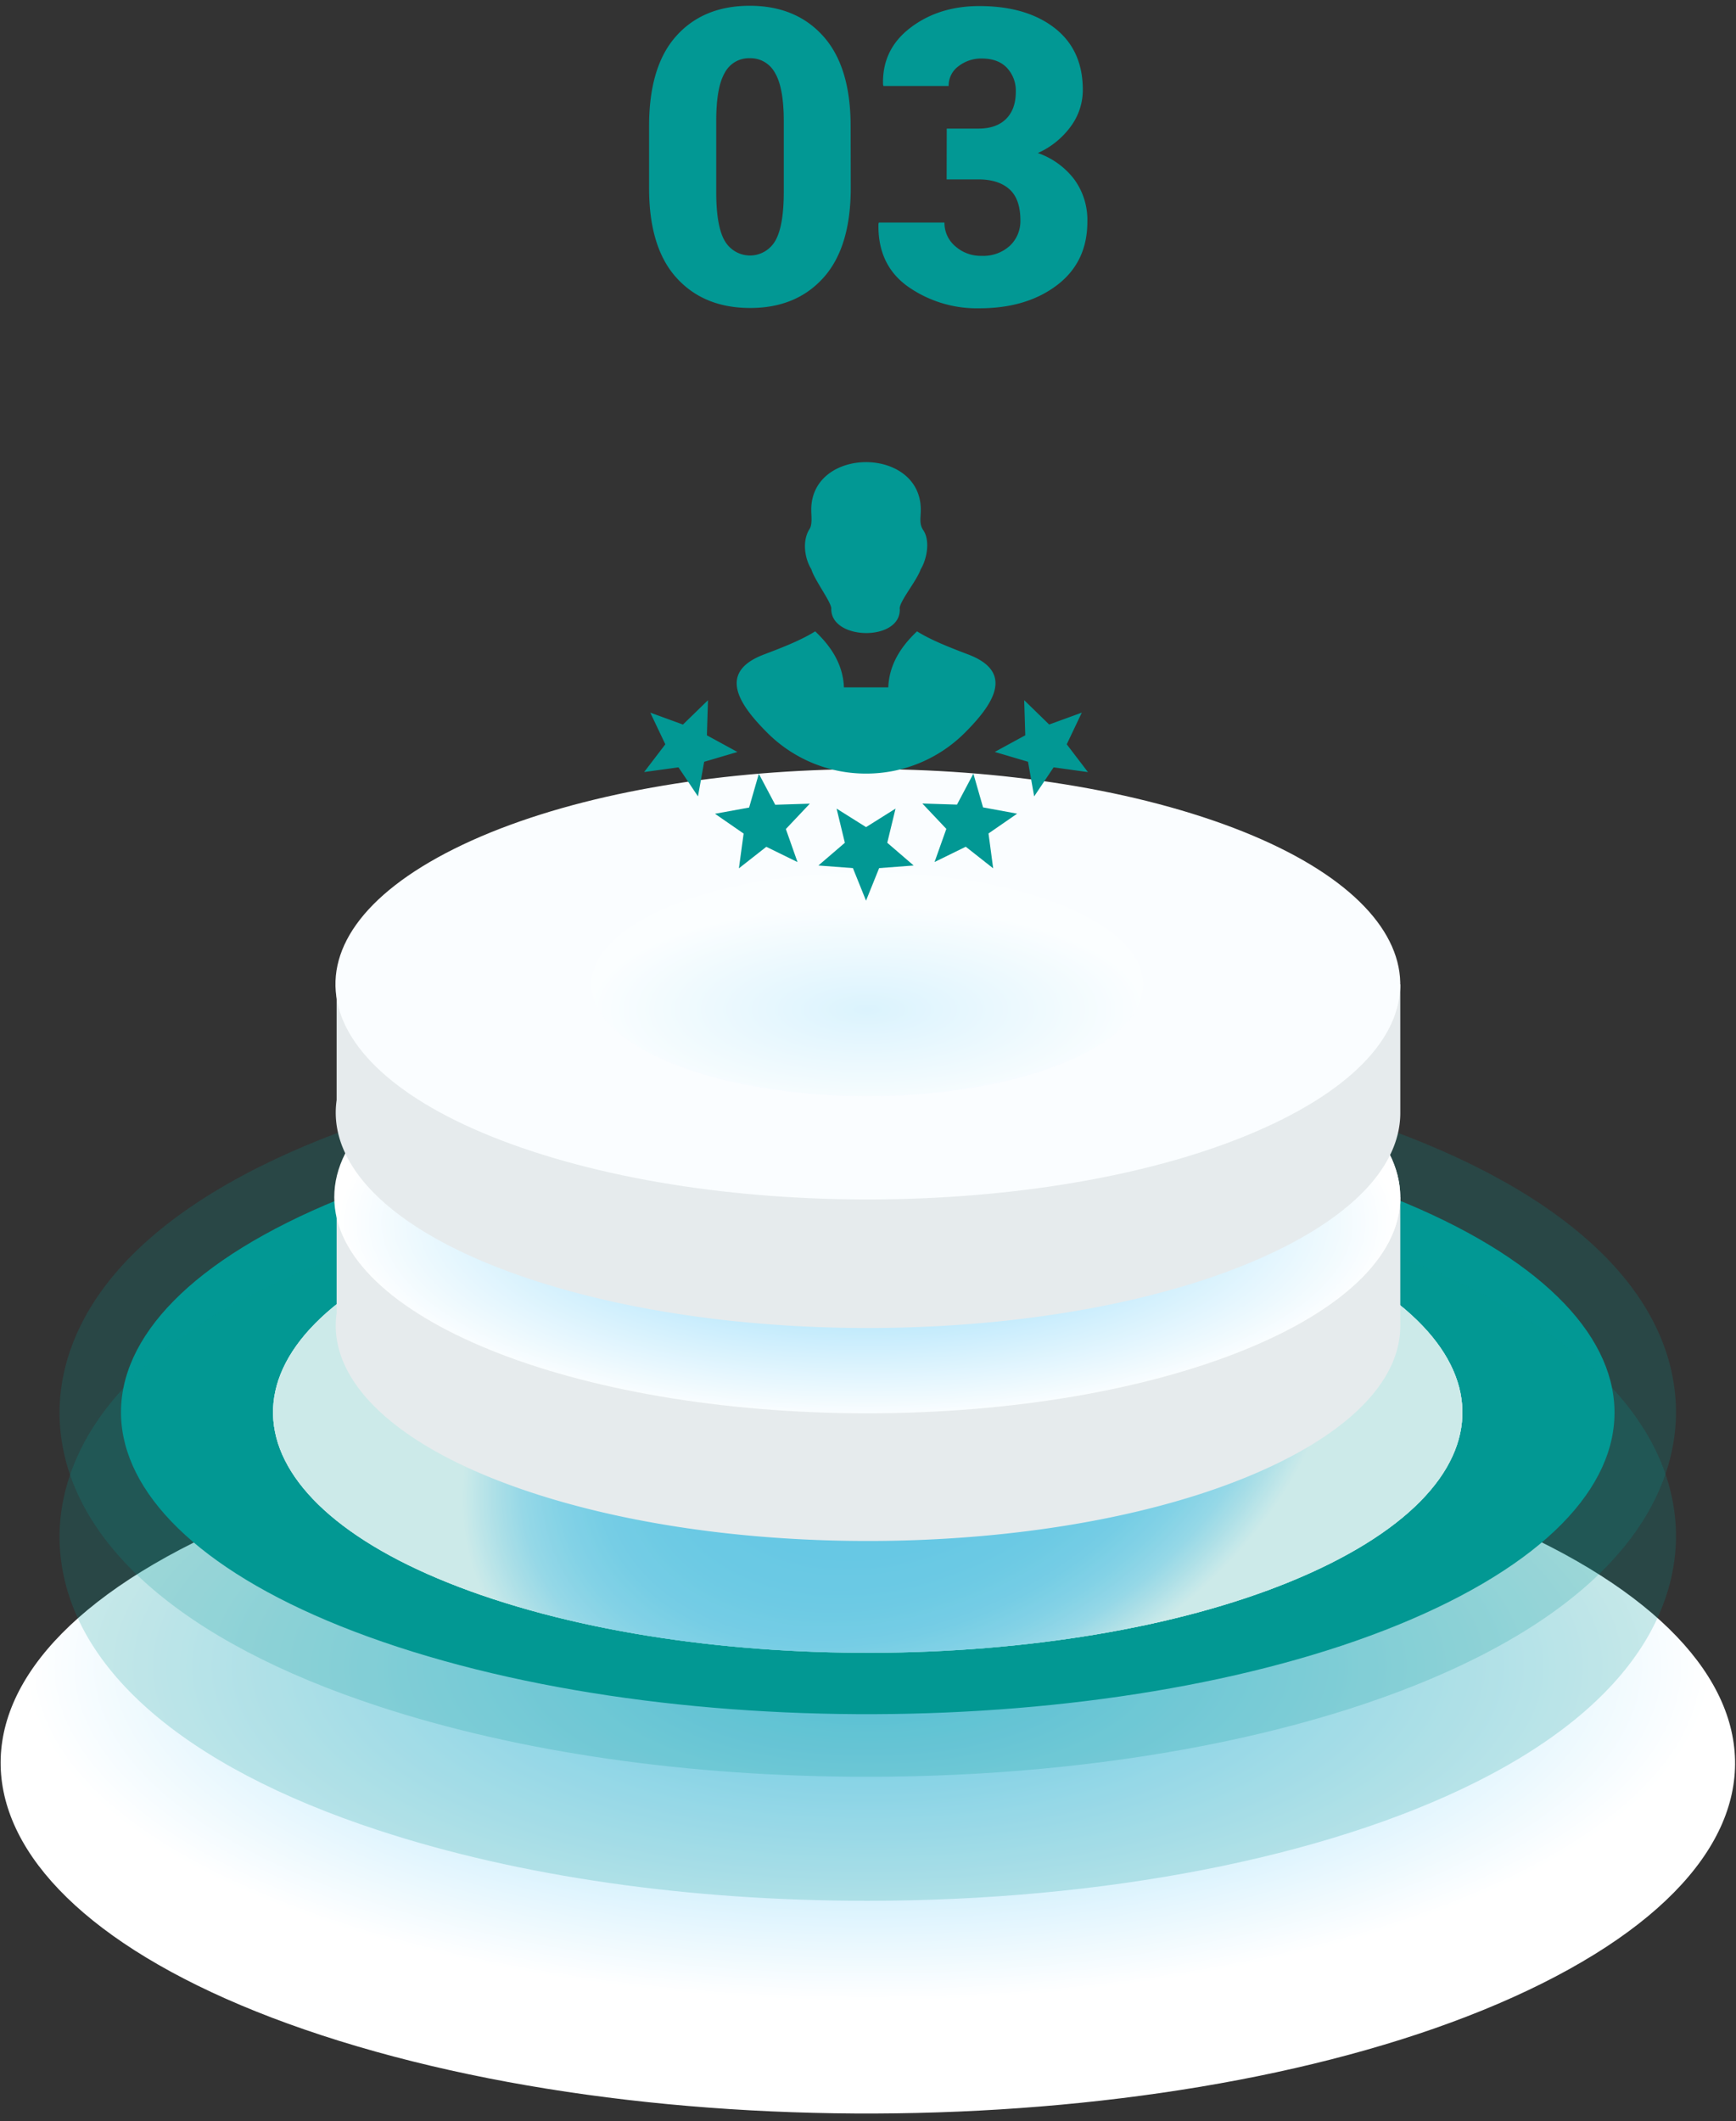 <svg width="221" height="270" fill="none" xmlns="http://www.w3.org/2000/svg"><rect width="100%" height="100%" fill="#333333" stroke="none"/><path style="mix-blend-mode:multiply" d="M179.956 189.743c47.385 15.502 54.691 43.595 16.318 62.741-38.373 19.146-107.887 22.1-155.268 6.597-47.38-15.502-54.691-43.599-16.322-62.745 38.37-19.146 107.891-22.1 155.272-6.593Z" fill="url(#a)"/><path d="M110.427 226.159c-22.79 0-44.286-3.096-62.17-8.946-25.134-8.225-39.559-20.922-40.622-35.761-.52-7.307 2.098-21.308 25.514-32.993 19.172-9.569 47.38-15.059 77.389-15.059 22.786 0 44.285 3.096 62.149 8.947 25.13 8.224 39.555 20.926 40.618 35.765.524 7.303-2.093 21.307-25.51 32.993-19.156 9.564-47.36 15.054-77.368 15.054Z" fill="#029894" style="mix-blend-mode:multiply" opacity=".2"/><path d="M170.299 149.932c40.798 13.35 47.086 37.533 14.049 54.019-33.037 16.486-92.889 19.03-133.703 5.681-40.815-13.349-47.087-37.537-14.053-54.023 33.033-16.486 92.893-19.026 133.707-5.677Z" fill="#029894" style="mix-blend-mode:multiply"/><g style="mix-blend-mode:multiply"><path d="M158.106 156.008c32.493 10.631 37.502 29.877 11.191 43.027-26.312 13.149-73.983 15.154-106.472 4.518-32.49-10.635-37.507-29.876-11.191-43.022 26.315-13.146 73.999-15.154 106.472-4.523Z" fill="url(#b)"/><path d="M158.106 156.008c32.493 10.631 37.502 29.877 11.191 43.027-26.312 13.149-73.983 15.154-106.472 4.518-32.49-10.635-37.507-29.876-11.191-43.022 26.315-13.146 73.999-15.154 106.472-4.523Z" fill="url(#c)"/><path d="M158.106 156.008c32.493 10.631 37.502 29.877 11.191 43.027-26.312 13.149-73.983 15.154-106.472 4.518-32.49-10.635-37.507-29.876-11.191-43.022 26.315-13.146 73.999-15.154 106.472-4.523Z" fill="url(#d)"/></g><path d="M110.427 241.944c-22.79 0-44.286-3.091-62.17-8.946-25.134-8.221-39.559-20.922-40.622-35.761-.52-7.303 2.098-21.308 25.514-32.993 19.172-9.569 47.381-15.055 77.389-15.055 22.786 0 44.285 3.092 62.149 8.947 25.13 8.22 39.555 20.922 40.618 35.761.524 7.307-2.093 21.307-25.51 32.992-19.156 9.569-47.36 15.055-77.368 15.055Z" fill="#029894" style="mix-blend-mode:multiply" opacity=".2"/><path d="M178.26 152.393h-13.42a70.832 70.832 0 0 0-11.706-4.918c-29.088-9.519-71.766-7.705-95.326 4.046-.572.287-1.112.577-1.635.872H42.855v14.739c-1.226 8.515 7.36 17.133 24.991 22.909 29.088 9.519 71.766 7.706 95.322-4.045 10.173-5.079 15.104-11.179 15.096-17.238l-.004-16.365Z" fill="#E6EBED"/><path d="M153.134 131.11c29.092 9.519 33.577 26.764 10.018 38.516-23.56 11.751-66.239 13.569-95.322 4.05-29.084-9.52-33.578-26.765-10.022-38.521 23.556-11.755 66.238-13.564 95.326-4.045Z" fill="#FAFDFF"/><path style="mix-blend-mode:multiply" d="M110.406 179.892c37.475 0 67.854-12.311 67.854-27.499 0-15.187-30.379-27.498-67.854-27.498-37.474 0-67.853 12.311-67.853 27.498 0 15.188 30.379 27.499 67.853 27.499Z" fill="url(#e)"/><path d="M178.26 125.289h-13.42a70.832 70.832 0 0 0-11.706-4.918c-29.088-9.519-71.766-7.709-95.326 4.046-.572.286-1.112.577-1.635.872H42.855v14.735c-1.226 8.514 7.36 17.133 24.991 22.909 29.088 9.519 71.766 7.706 95.322-4.05 10.173-5.075 15.104-11.175 15.096-17.233l-.004-16.361Z" fill="#E6EBED"/><path d="M153.134 104.001c29.092 9.519 33.577 26.764 10.018 38.52-23.56 11.756-66.239 13.569-95.322 4.05-29.084-9.519-33.578-26.765-10.022-38.52 23.556-11.756 66.238-13.565 95.326-4.05Z" fill="#FAFDFF"/><path style="mix-blend-mode:multiply" opacity=".25" d="M110.407 139.534c19.409 0 35.143-6.378 35.143-14.246 0-7.867-15.734-14.245-35.143-14.245-19.41 0-35.143 6.378-35.143 14.245 0 7.868 15.734 14.246 35.143 14.246Z" fill="url(#f)"/><path d="M108.304 23.897c0 5.049-1.155 8.862-3.467 11.44-2.311 2.579-5.423 3.866-9.335 3.864-3.95 0-7.084-1.288-9.404-3.864-2.32-2.575-3.475-6.389-3.467-11.44v-7.86c0-5.05 1.147-8.863 3.443-11.435C88.369 2.029 91.489.74 95.433.734c3.933 0 7.059 1.294 9.375 3.88 2.317 2.587 3.477 6.395 3.48 11.424l.016 7.86Zm-8.525-8.448c0-2.858-.372-4.912-1.116-6.162a3.57 3.57 0 0 0-1.346-1.4 3.5 3.5 0 0 0-1.868-.476 3.436 3.436 0 0 0-1.864.471 3.505 3.505 0 0 0-1.333 1.405c-.72 1.25-1.078 3.304-1.075 6.162v8.987c0 2.908.362 4.983 1.087 6.225.33.567.8 1.037 1.364 1.363a3.69 3.69 0 0 0 3.7 0 3.76 3.76 0 0 0 1.364-1.363c.722-1.245 1.085-3.32 1.087-6.225V15.45ZM120.525 16.37h4.023c1.535 0 2.715-.415 3.541-1.245.826-.83 1.235-1.993 1.227-3.49a4.217 4.217 0 0 0-1.113-2.98c-.744-.804-1.819-1.207-3.238-1.207a4.695 4.695 0 0 0-2.936.975 3.03 3.03 0 0 0-.939 1.1c-.22.44-.331.927-.324 1.419h-8.3l-.049-.153c-.101-2.98 1.053-5.394 3.463-7.242 2.409-1.847 5.337-2.773 8.783-2.776 3.993 0 7.189.93 9.588 2.789 2.398 1.859 3.596 4.487 3.594 7.884a7.804 7.804 0 0 1-1.558 4.685 10.44 10.44 0 0 1-4.162 3.349 9.942 9.942 0 0 1 4.632 3.352 8.765 8.765 0 0 1 1.668 5.395c0 3.427-1.29 6.12-3.872 8.079-2.581 1.959-5.878 2.938-9.89 2.938a15.272 15.272 0 0 1-9.073-2.76c-2.587-1.842-3.84-4.509-3.758-8l.053-.154h8.349a3.879 3.879 0 0 0 1.378 3.017 4.864 4.864 0 0 0 3.353 1.22 4.989 4.989 0 0 0 3.594-1.282 4.266 4.266 0 0 0 1.014-1.472c.231-.558.343-1.16.327-1.765 0-1.812-.469-3.134-1.406-3.967-.938-.832-2.257-1.247-3.958-1.245h-4.024l.013-6.464Z" fill="#029894"/><g clip-path="url(#g)"><path d="m94.065 110.526 3.49-2.739 3.972 1.945-1.485-4.208 3.053-3.229-4.405.14-2.087-3.943-1.237 4.297-4.345.793 3.646 2.52-.602 4.424Zm16.184 4.115 1.669-4.143 4.396-.332-3.361-2.893 1.053-4.349-3.752 2.357-3.752-2.357 1.053 4.349-3.37 2.893 4.395.332 1.669 4.143ZM97.251 83.308c2.042-.775 4.649-1.764 6.525-2.945 2.151 2.025 3.549 4.33 3.66 7.13h5.646c.11-2.8 1.508-5.105 3.66-7.13 1.876 1.181 4.483 2.165 6.524 2.945 6.014 2.282 3.076 6.448-.432 9.957a17.742 17.742 0 0 1-12.58 5.203 17.73 17.73 0 0 1-12.58-5.203c-3.457-3.457-6.478-7.661-.423-9.957Zm8.575-5.791c.092-.765-2.133-3.663-2.538-5.058-.873-1.4-1.181-3.64-.23-5.124.382-.588.216-1.642.216-2.45 0-8.077 13.946-8.086 13.946 0 0 1.022-.23 1.802.317 2.604.915 1.344.442 3.729-.331 4.98-.492 1.46-2.828 4.227-2.662 5.057.138 4.14-8.75 4.004-8.718-.009Zm32.673 20.76L135.8 94.74l1.917-4.032-4.152 1.512-3.181-3.098.138 4.47-3.886 2.118 4.235 1.251.782 4.41 2.478-3.7 4.368.606Zm-12.065 12.249-.593-4.438 3.646-2.52-4.34-.797-1.233-4.298-2.087 3.943-4.409-.14 3.053 3.229-1.499 4.218 3.972-1.946 3.49 2.749ZM82 98.272l4.373-.602 2.483 3.701.786-4.405 4.234-1.25-3.885-2.12.138-4.47-3.186 3.099-4.161-1.517 1.917 4.032L82 98.272Z" fill="#029894"/></g><defs><radialGradient id="a" cx="0" cy="0" r="1" gradientUnits="userSpaceOnUse" gradientTransform="matrix(107.502 0 0 42.549 110.479 212.119)"><stop stop-color="#7FD4F9"/><stop offset="1" stop-color="#fff"/></radialGradient><radialGradient id="b" cx="0" cy="0" r="1" gradientUnits="userSpaceOnUse" gradientTransform="rotate(-21.812 524.032 -207.274) scale(57.904 39.95)"><stop stop-color="#7FD4F9"/><stop offset=".43" stop-color="#81D5F9"/><stop offset=".58" stop-color="#88D7F9"/><stop offset=".69" stop-color="#93DBFA"/><stop offset=".78" stop-color="#A4E1FB"/><stop offset=".86" stop-color="#BAE8FC"/><stop offset=".92" stop-color="#D6F1FD"/><stop offset=".98" stop-color="#F5FCFF"/><stop offset="1" stop-color="#fff"/></radialGradient><radialGradient id="c" cx="0" cy="0" r="1" gradientUnits="userSpaceOnUse" gradientTransform="rotate(-21.812 524.032 -207.274) scale(57.904 39.95)"><stop stop-color="#80E3C8"/><stop offset=".43" stop-color="#82E3C9"/><stop offset=".58" stop-color="#89E5CC"/><stop offset=".69" stop-color="#94E8D1"/><stop offset=".78" stop-color="#A5EBD8"/><stop offset=".86" stop-color="#BBF0E2"/><stop offset=".93" stop-color="#D7F6ED"/><stop offset=".99" stop-color="#F6FDFB"/><stop offset="1" stop-color="#fff"/></radialGradient><radialGradient id="d" cx="0" cy="0" r="1" gradientUnits="userSpaceOnUse" gradientTransform="rotate(-21.812 524.032 -207.274) scale(57.904 39.95)"><stop stop-color="#7FD4F9"/><stop offset=".43" stop-color="#81D5F9"/><stop offset=".58" stop-color="#88D7F9"/><stop offset=".69" stop-color="#93DBFA"/><stop offset=".78" stop-color="#A4E1FB"/><stop offset=".86" stop-color="#BAE8FC"/><stop offset=".92" stop-color="#D6F1FD"/><stop offset=".98" stop-color="#F5FCFF"/><stop offset="1" stop-color="#fff"/></radialGradient><radialGradient id="e" cx="0" cy="0" r="1" gradientUnits="userSpaceOnUse" gradientTransform="matrix(67.645 0 0 25.4 110.406 155.642)"><stop stop-color="#7FD4F9"/><stop offset="1" stop-color="#fff"/></radialGradient><radialGradient id="f" cx="0" cy="0" r="1" gradientUnits="userSpaceOnUse" gradientTransform="matrix(35.037 0 0 13.156 110.407 128.5)"><stop stop-color="#7FD4F9"/><stop offset="1" stop-color="#fff"/></radialGradient><clipPath id="g"><path fill="#fff" transform="translate(82 58.824)" d="M0 0h56.499v55.817H0z"/></clipPath></defs></svg>